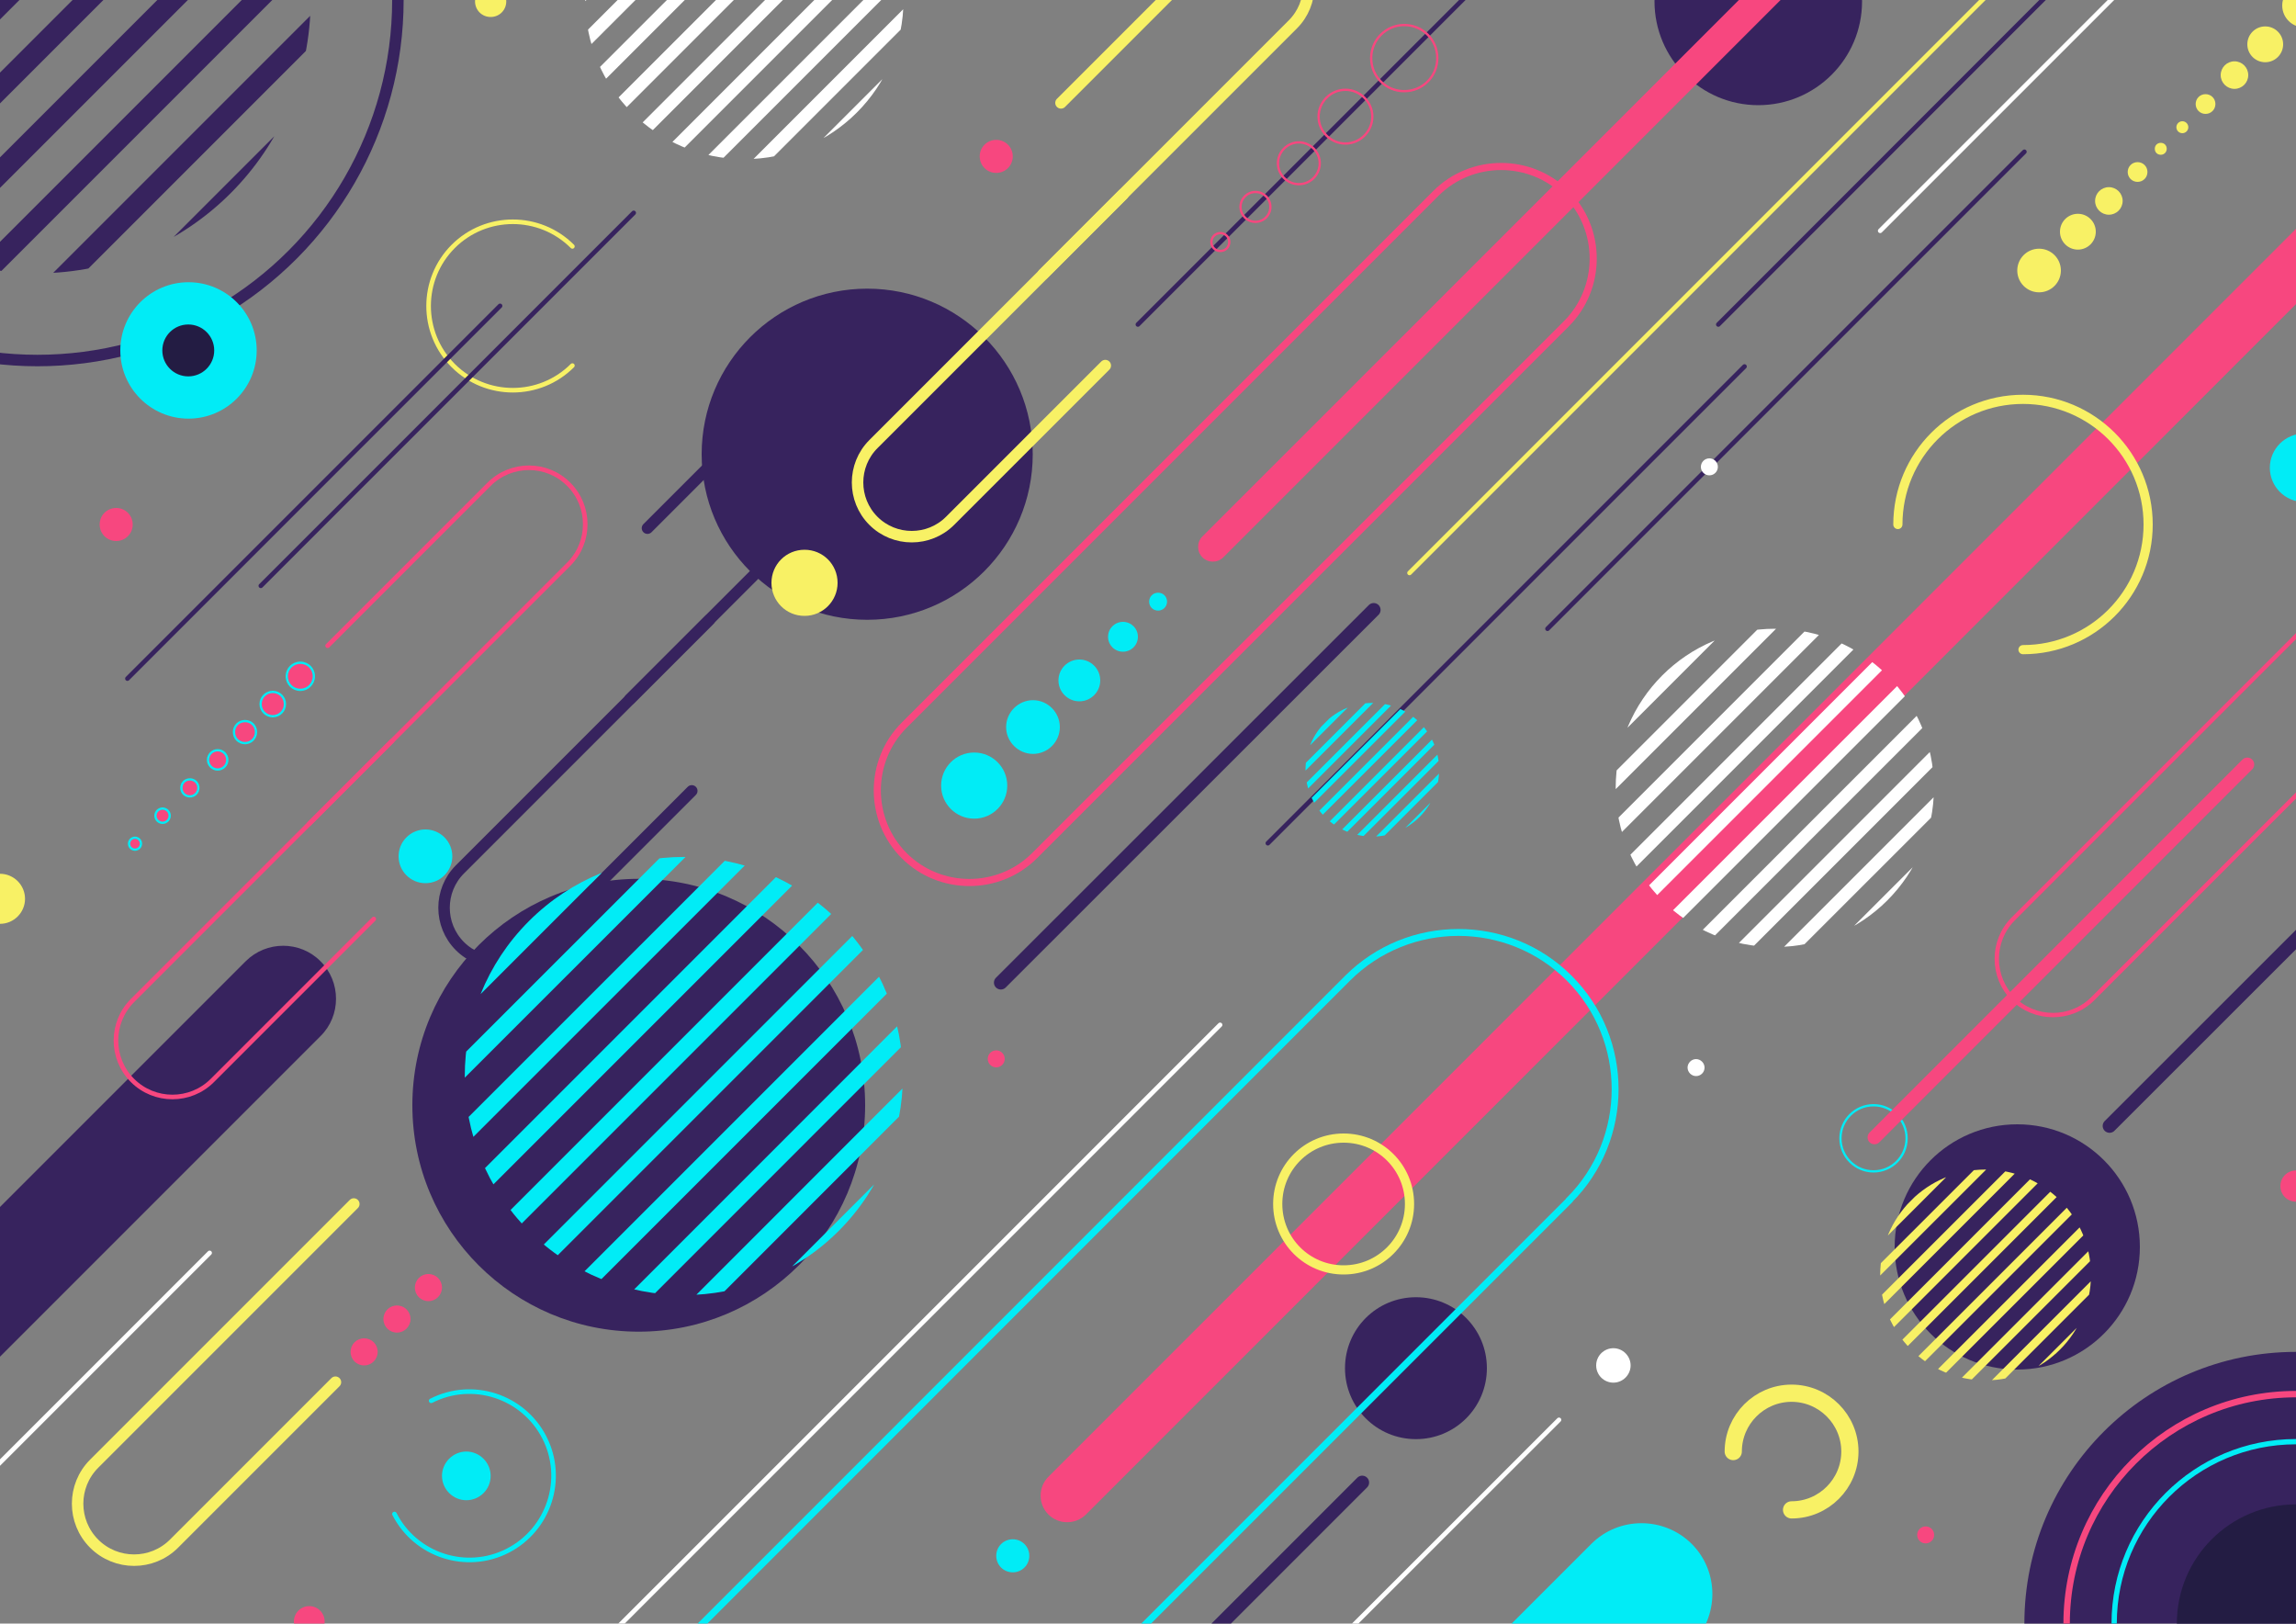 <?xml version="1.0" encoding="UTF-8"?><svg xmlns="http://www.w3.org/2000/svg" xmlns:xlink="http://www.w3.org/1999/xlink" viewBox="0 0 100 70.7"><rect x="0" y="0" width="100" height="70.7" fill="#808080" stroke="none"/><defs><style>.cls-1,.cls-2,.cls-3,.cls-4,.cls-5,.cls-6,.cls-7,.cls-8,.cls-9,.cls-10,.cls-11,.cls-12,.cls-13,.cls-14,.cls-15,.cls-16,.cls-17,.cls-18,.cls-19,.cls-20,.cls-21,.cls-22{fill:none;}.cls-1,.cls-2,.cls-8,.cls-11,.cls-13,.cls-15,.cls-16,.cls-17,.cls-21,.cls-23{stroke-miterlimit:10;}.cls-1,.cls-5,.cls-18{stroke-width:.5px;}.cls-1,.cls-7,.cls-18,.cls-22{stroke:#37235e;}.cls-24{fill:#37235e;}.cls-25{fill:#fff;}.cls-2,.cls-3,.cls-8,.cls-12,.cls-13,.cls-21{stroke:#f7477f;}.cls-2,.cls-17,.cls-23{stroke-width:.1px;}.cls-3,.cls-4,.cls-5,.cls-6,.cls-7,.cls-9,.cls-10,.cls-12,.cls-14,.cls-18,.cls-20,.cls-22{stroke-linecap:round;stroke-linejoin:round;}.cls-3,.cls-22{stroke-width:.6px;}.cls-4{stroke-width:.75px;}.cls-4,.cls-5,.cls-9,.cls-10,.cls-16,.cls-20{stroke:#f8f165;}.cls-26{clip-path:url(#clippath-2);}.cls-27{isolation:isolate;}.cls-28{fill:#01ecf6;}.cls-29{clip-path:url(#clippath-6);}.cls-6,.cls-10{stroke-width:.2px;}.cls-6,.cls-11,.cls-15,.cls-17,.cls-23{stroke:#01ecf6;}.cls-7,.cls-9,.cls-12,.cls-14{stroke-width:.2px;}.cls-30{clip-path:url(#clippath-1);}.cls-31{clip-path:url(#clippath-4);}.cls-8{stroke-width:.28px;}.cls-11{stroke-width:.3px;}.cls-13{stroke-width:.19px;}.cls-32{fill:#f8f165;}.cls-33,.cls-23{fill:#f7477f;}.cls-14{stroke:#fff;}.cls-15{stroke-width:.23px;}.cls-16,.cls-20{stroke-width:.4px;}.cls-34{clip-path:url(#clippath);}.cls-35{clip-path:url(#clippath-3);}.cls-36{mix-blend-mode:overlay;}.cls-37{fill:#231c43;}.cls-38{clip-path:url(#clippath-5);}.cls-21{stroke-width:.31px;}</style><clipPath id="clippath"><rect class="cls-19" width="100" height="70.7"/></clipPath><clipPath id="clippath-1"><circle class="cls-19" cx="29.78" cy="46.86" r="9.54" transform="translate(-24.41 34.78) rotate(-45)"/></clipPath><clipPath id="clippath-2"><circle class="cls-19" cx="1.63" cy="0" r="11.9"/></clipPath><clipPath id="clippath-3"><circle class="cls-19" cx="86.48" cy="55.52" r="4.59"/></clipPath><clipPath id="clippath-4"><circle class="cls-19" cx="77.3" cy="34.31" r="6.93"/></clipPath><clipPath id="clippath-5"><circle class="cls-19" cx="32.42" cy="0" r="6.93"/></clipPath><clipPath id="clippath-6"><path class="cls-19" d="M62.68,33.52c0,1.6-1.3,2.91-2.91,2.91s-2.91-1.3-2.91-2.91,1.3-2.91,2.91-2.91,2.91,1.3,2.91,2.91Z"/></clipPath></defs><g class="cls-27"><g id="Layer_2"><g id="Layer_5"><g class="cls-36"><g class="cls-34"><g><path class="cls-18" d="M28.2,23l6.76-6.76c.92-.92,2.42-.92,3.34,0h0c.92,.92,.92,2.42,0,3.34l-10.87,10.87"/><path class="cls-18" d="M30.13,34.44l-6.76,6.76c-.92,.92-2.42,.92-3.34,0h0c-.92-.92-.92-2.42,0-3.34l10.87-10.87"/></g><path class="cls-24" d="M64.76,59.58c0,1.71-1.38,3.09-3.09,3.09s-3.09-1.38-3.09-3.09,1.38-3.09,3.09-3.09,3.09,1.38,3.09,3.09Z"/><path class="cls-24" d="M44.98,19.78c0,3.98-3.23,7.21-7.21,7.21s-7.21-3.23-7.21-7.21,3.23-7.21,7.21-7.21,7.21,3.23,7.21,7.21Z"/><path class="cls-24" d="M93.2,54.3c0,2.95-2.39,5.34-5.34,5.34s-5.34-2.39-5.34-5.34,2.39-5.34,5.34-5.34,5.34,2.39,5.34,5.34Z"/><circle class="cls-24" cx="27.82" cy="48.13" r="9.86"/><path class="cls-24" d="M81.1,.06c0,2.5-2.03,4.52-4.52,4.52s-4.52-2.03-4.52-4.52,2.03-4.52,4.52-4.52,4.52,2.03,4.52,4.52Z"/><path class="cls-33" d="M94.61-17.06L53.28,24.27c-.25,.25-.66,.25-.91,0h0c-.25-.25-.25-.66,0-.91L93.7-17.96c.25-.25,.66-.25,.91,0h0c.25,.25,.25,.66,0,.91Z"/><path class="cls-33" d="M122.09-8.85L47.3,65.95c-.45,.45-1.19,.45-1.64,0h0c-.45-.45-.45-1.19,0-1.64L120.45-10.49c.45-.45,1.19-.45,1.64,0h0c.45,.45,.45,1.19,0,1.64Z"/><path class="cls-33" d="M16.45,58.87c0,.32-.26,.59-.59,.59s-.59-.26-.59-.59,.26-.59,.59-.59,.59,.26,.59,.59Z"/><path class="cls-33" d="M17.88,57.44c0,.32-.26,.59-.59,.59s-.59-.26-.59-.59,.26-.59,.59-.59,.59,.26,.59,.59Z"/><g><path class="cls-23" d="M13.67,29.45c0,.32-.26,.59-.59,.59s-.59-.26-.59-.59,.26-.59,.59-.59,.59,.26,.59,.59Z"/><circle class="cls-23" cx="11.88" cy="30.66" r=".53"/><path class="cls-23" d="M11.15,31.88c0,.26-.21,.48-.48,.48s-.48-.21-.48-.48,.21-.48,.48-.48,.48,.21,.48,.48Z"/><path class="cls-23" d="M9.9,33.09c0,.23-.19,.42-.42,.42s-.42-.19-.42-.42,.19-.42,.42-.42,.42,.19,.42,.42Z"/><path class="cls-23" d="M8.64,34.31c0,.2-.16,.37-.37,.37s-.37-.16-.37-.37,.16-.37,.37-.37,.37,.16,.37,.37Z"/><path class="cls-23" d="M7.39,35.52c0,.17-.14,.31-.31,.31s-.31-.14-.31-.31,.14-.31,.31-.31,.31,.14,.31,.31Z"/><circle class="cls-23" cx="5.88" cy="36.74" r=".26"/></g><path class="cls-33" d="M19.25,56.07c0,.32-.26,.59-.59,.59s-.59-.26-.59-.59,.26-.59,.59-.59,.59,.26,.59,.59Z"/><g class="cls-30"><g><rect class="cls-28" x="36.18" y="41.37" width=".76" height="24.54" transform="translate(24.48 117.41) rotate(-135)"/><rect class="cls-28" x="34.7" y="39.9" width=".76" height="24.54" transform="translate(23.01 113.86) rotate(-135.01)"/><rect class="cls-28" x="33.23" y="38.42" width=".76" height="24.54" transform="translate(21.54 110.31) rotate(-135.01)"/><rect class="cls-28" x="31.76" y="36.95" width=".76" height="24.54" transform="translate(20.06 106.75) rotate(-135)"/><rect class="cls-28" x="30.29" y="35.48" width=".76" height="24.54" transform="translate(18.59 103.2) rotate(-135)"/><rect class="cls-28" x="28.82" y="34.01" width=".76" height="24.54" transform="translate(17.12 99.64) rotate(-135)"/><rect class="cls-28" x="27.34" y="32.54" width=".76" height="24.54" transform="translate(15.64 96.09) rotate(-135)"/><rect class="cls-28" x="25.87" y="31.06" width=".76" height="24.54" transform="translate(14.17 92.53) rotate(-134.99)"/><rect class="cls-28" x="24.4" y="29.59" width=".76" height="24.54" transform="translate(12.69 88.98) rotate(-134.99)"/><rect class="cls-28" x="22.93" y="28.12" width=".76" height="24.54" transform="translate(11.23 85.42) rotate(-135)"/></g></g><g class="cls-26"><g><rect class="cls-24" x="9.61" y="-6.86" width=".94" height="30.62" transform="translate(11.23 21.57) rotate(-135)"/><rect class="cls-24" x="7.77" y="-8.69" width=".95" height="30.62" transform="translate(9.4 17.13) rotate(-135)"/><rect class="cls-24" x="5.94" y="-10.53" width=".94" height="30.62" transform="translate(7.56 12.7) rotate(-135)"/><rect class="cls-24" x="4.1" y="-12.37" width=".94" height="30.62" transform="translate(5.72 8.26) rotate(-135)"/><rect class="cls-24" x="2.26" y="-14.21" width=".95" height="30.62" transform="translate(3.88 3.82) rotate(-135)"/><rect class="cls-24" x=".42" y="-16.04" width=".94" height="30.62" transform="translate(2.05 -.61) rotate(-135)"/><rect class="cls-24" x="-1.41" y="-17.88" width=".94" height="30.62" transform="translate(.21 -5.05) rotate(-135)"/><rect class="cls-24" x="-3.25" y="-19.72" width=".95" height="30.62" transform="translate(-1.63 -9.49) rotate(-135)"/><rect class="cls-24" x="-5.09" y="-21.56" width=".94" height="30.62" transform="translate(-3.47 -13.92) rotate(-135)"/><rect class="cls-24" x="-6.93" y="-23.39" width=".94" height="30.62" transform="translate(-5.3 -18.36) rotate(-135)"/></g></g><g class="cls-35"><g><rect class="cls-32" x="89.56" y="52.88" width=".36" height="11.81" transform="translate(111.63 163.81) rotate(-135)"/><rect class="cls-32" x="88.85" y="52.17" width=".36" height="11.81" transform="translate(110.92 162.1) rotate(-135)"/><rect class="cls-32" x="88.14" y="51.46" width=".36" height="11.81" transform="translate(110.21 160.39) rotate(-135)"/><rect class="cls-32" x="87.43" y="50.75" width=".36" height="11.81" transform="translate(109.5 158.68) rotate(-135)"/><rect class="cls-32" x="86.72" y="50.04" width=".36" height="11.81" transform="translate(108.79 156.97) rotate(-135)"/><rect class="cls-32" x="86.01" y="49.34" width=".36" height="11.81" transform="translate(108.09 155.25) rotate(-135)"/><rect class="cls-32" x="85.31" y="48.63" width=".36" height="11.81" transform="translate(107.4 153.54) rotate(-135.01)"/><rect class="cls-32" x="84.6" y="47.92" width=".36" height="11.81" transform="translate(106.67 151.83) rotate(-135)"/><rect class="cls-32" x="83.89" y="47.21" width=".36" height="11.81" transform="translate(105.94 150.12) rotate(-134.99)"/><rect class="cls-32" x="83.18" y="46.5" width=".36" height="11.81" transform="translate(105.25 148.41) rotate(-135)"/></g></g><g class="cls-36"><g class="cls-31"><g><rect class="cls-25" x="81.94" y="30.32" width=".55" height="17.83" transform="translate(112.6 125.12) rotate(-134.99)"/><rect class="cls-25" x="80.87" y="29.25" width=".55" height="17.83" transform="translate(111.54 122.53) rotate(-134.99)"/><rect class="cls-25" x="79.8" y="28.18" width=".55" height="17.83" transform="translate(110.48 119.95) rotate(-135)"/><rect class="cls-25" x="78.73" y="27.11" width=".55" height="17.83" transform="translate(109.41 117.36) rotate(-135)"/><rect class="cls-25" x="77.66" y="26.04" width=".55" height="17.83" transform="translate(108.33 114.78) rotate(-135)"/><rect class="cls-25" x="76.59" y="24.97" width=".55" height="17.83" transform="translate(107.27 112.2) rotate(-135)"/><rect class="cls-25" x="75.52" y="23.9" width=".55" height="17.83" transform="translate(106.2 109.61) rotate(-135)"/><rect class="cls-25" x="74.45" y="22.83" width=".55" height="17.83" transform="translate(105.13 107.03) rotate(-135)"/><rect class="cls-25" x="73.38" y="21.76" width=".55" height="17.83" transform="translate(104.06 104.45) rotate(-135)"/><rect class="cls-25" x="72.32" y="20.69" width=".55" height="17.83" transform="translate(102.99 101.86) rotate(-135)"/></g></g></g><g class="cls-38"><g><rect class="cls-25" x="37.07" y="-3.99" width=".55" height="17.83" transform="translate(60.27 34.81) rotate(-135)"/><rect class="cls-25" x="36" y="-5.06" width=".55" height="17.83" transform="translate(59.2 32.23) rotate(-135)"/><rect class="cls-25" x="34.93" y="-6.13" width=".55" height="17.83" transform="translate(58.13 29.65) rotate(-135)"/><rect class="cls-25" x="33.86" y="-7.2" width=".55" height="17.83" transform="translate(57.06 27.07) rotate(-135)"/><rect class="cls-25" x="32.79" y="-8.27" width=".55" height="17.83" transform="translate(55.99 24.48) rotate(-135)"/><rect class="cls-25" x="31.72" y="-9.34" width=".55" height="17.83" transform="translate(54.92 21.9) rotate(-135)"/><rect class="cls-25" x="30.65" y="-10.41" width=".55" height="17.83" transform="translate(53.85 19.32) rotate(-135)"/><rect class="cls-25" x="29.58" y="-11.48" width=".55" height="17.83" transform="translate(52.78 16.73) rotate(-135)"/><rect class="cls-25" x="28.51" y="-12.55" width=".55" height="17.83" transform="translate(51.71 14.15) rotate(-135)"/><rect class="cls-25" x="27.44" y="-13.62" width=".55" height="17.83" transform="translate(50.64 11.57) rotate(-135)"/></g></g><path class="cls-21" d="M68.22,14.1l-23.16,23.16c-1.56,1.56-4.12,1.56-5.68,0h0c-1.56-1.56-1.56-4.12,0-5.68L62.54,8.42c1.56-1.56,4.12-1.56,5.68,0h0c1.56,1.56,1.56,4.12,0,5.68Z"/><path class="cls-13" d="M105.31,29.33l-14.16,14.16c-.95,.95-2.52,.95-3.47,0h0c-.95-.95-.95-2.52,0-3.47l14.16-14.16c.95-.95,2.52-.95,3.47,0h0c.95,.95,.95,2.52,0,3.47Z"/><path class="cls-5" d="M14.61,60.19l-7.03,7.03c-.96,.96-2.52,.96-3.48,0h0c-.96-.96-.96-2.52,0-3.48l11.31-11.31"/><path class="cls-11" d="M68.35,52.27L28.93,91.69c-2.66,2.66-7,2.66-9.66,0h0c-2.66-2.66-2.66-7,0-9.66L58.69,42.6c2.66-2.66,7-2.66,9.66,0h0c2.66,2.66,2.66,7,0,9.66Z"/><path class="cls-28" d="M73.68,71.6l-17.81,17.81c-1.2,1.2-3.16,1.2-4.37,0h0c-1.2-1.2-1.2-3.16,0-4.37l17.81-17.81c1.2-1.2,3.16-1.2,4.37,0h0c1.2,1.2,1.2,3.16,0,4.37Z"/><path class="cls-10" d="M24.93,15.92c-1.43,1.43-3.76,1.43-5.19,0s-1.43-3.76,0-5.19,3.76-1.43,5.19,0"/><path class="cls-20" d="M82.66,22.84c0-3.01,2.44-5.45,5.45-5.45s5.45,2.44,5.45,5.45-2.44,5.45-5.45,5.45"/><path class="cls-4" d="M75.49,63.21c0-1.4,1.14-2.54,2.54-2.54s2.54,1.14,2.54,2.54-1.14,2.54-2.54,2.54"/><path class="cls-28" d="M50.83,26.2c0,.21-.17,.39-.39,.39s-.39-.17-.39-.39,.17-.39,.39-.39,.39,.17,.39,.39Z"/><path class="cls-28" d="M49.56,27.73c0,.36-.29,.65-.65,.65s-.65-.29-.65-.65,.29-.65,.65-.65,.65,.29,.65,.65Z"/><circle class="cls-28" cx="47.01" cy="29.63" r=".91"/><path class="cls-28" d="M46.16,31.66c0,.65-.53,1.17-1.17,1.17s-1.17-.53-1.17-1.17,.53-1.17,1.17-1.17,1.17,.53,1.17,1.17Z"/><circle class="cls-28" cx="42.43" cy="34.21" r="1.44"/><circle class="cls-17" cx="81.6" cy="49.57" r="1.44"/><path class="cls-32" d="M36.48,25.38c0,.79-.64,1.44-1.44,1.44s-1.44-.64-1.44-1.44,.64-1.44,1.44-1.44,1.44,.64,1.44,1.44Z"/><path class="cls-33" d="M5.78,22.84c0,.4-.32,.72-.72,.72s-.72-.32-.72-.72,.32-.72,.72-.72,.72,.32,.72,.72Z"/><path class="cls-33" d="M44.11,6.81c0,.4-.32,.72-.72,.72s-.72-.32-.72-.72,.32-.72,.72-.72,.72,.32,.72,.72Z"/><circle class="cls-28" cx="18.53" cy="37.29" r="1.17"/><path class="cls-25" d="M71.02,59.46c0,.41-.34,.75-.75,.75s-.75-.33-.75-.75,.34-.75,.75-.75,.75,.34,.75,.75Z"/><path class="cls-25" d="M74.24,46.49c0,.21-.17,.37-.37,.37s-.37-.17-.37-.37,.17-.37,.37-.37,.37,.17,.37,.37Z"/><circle class="cls-33" cx="43.39" cy="46.11" r=".37"/><circle class="cls-33" cx="83.87" cy="66.84" r=".37"/><path class="cls-33" d="M100.68,51.65c0,.38-.3,.68-.68,.68s-.68-.3-.68-.68,.3-.68,.68-.68,.68,.3,.68,.68Z"/><path class="cls-32" d="M22.05,.06c0,.38-.3,.68-.68,.68s-.68-.3-.68-.68,.3-.68,.68-.68,.68,.3,.68,.68Z"/><path class="cls-32" d="M1.09,39.14c0,.6-.49,1.09-1.09,1.09s-1.09-.49-1.09-1.09,.49-1.09,1.09-1.09,1.09,.49,1.09,1.09Z"/><path class="cls-33" d="M14.14,70.61c0,.37-.3,.67-.67,.67s-.67-.3-.67-.67,.3-.67,.67-.67,.67,.3,.67,.67Z"/><path class="cls-28" d="M101.84,20.37c0,.82-.67,1.49-1.49,1.49s-1.49-.67-1.49-1.49,.67-1.49,1.49-1.49,1.49,.67,1.49,1.49Z"/><path class="cls-28" d="M44.83,67.75c0,.4-.32,.72-.72,.72s-.72-.32-.72-.72,.32-.72,.72-.72,.72,.32,.72,.72Z"/><g><path class="cls-6" d="M18.78,61c1.8-.92,4.01-.2,4.93,1.6s.2,4.01-1.6,4.93-4.01,.2-4.93-1.6"/><path class="cls-28" d="M21.37,64.27c0,.59-.48,1.06-1.06,1.06s-1.06-.48-1.06-1.06,.48-1.06,1.06-1.06,1.06,.48,1.06,1.06Z"/></g><path class="cls-16" d="M61.39,52.43c0,1.58-1.28,2.87-2.87,2.87s-2.87-1.28-2.87-2.87,1.28-2.87,2.87-2.87,2.87,1.28,2.87,2.87Z"/><circle class="cls-24" cx="100" cy="70.7" r="11.83"/><circle class="cls-1" cx="1.63" cy="0" r="15.7"/><circle class="cls-37" cx="100" cy="70.7" r="5.19"/><circle class="cls-15" cx="100" cy="70.7" r="7.92"/><circle class="cls-8" cx="100" cy="70.7" r="9.99"/><g><path class="cls-28" d="M11.18,15.26c0,1.64-1.33,2.97-2.97,2.97s-2.97-1.33-2.97-2.97,1.33-2.97,2.97-2.97,2.97,1.33,2.97,2.97Z"/><circle class="cls-37" cx="8.2" cy="15.26" r="1.13"/></g><path class="cls-24" d="M13.96,45.12L-3.93,63.01c-.9,.9-2.37,.9-3.26,0h0c-.9-.9-.9-2.37,0-3.26L10.7,41.86c.9-.9,2.37-.9,3.26,0h0c.9,.9,.9,2.37,0,3.26Z"/><g><path class="cls-12" d="M14.27,28.12l7.03-7.03c.96-.96,2.52-.96,3.47,0h0c.96,.96,.96,2.52,0,3.48l-11.31,11.31"/><path class="cls-12" d="M16.28,40.02l-7.03,7.03c-.96,.96-2.52,.96-3.48,0h0c-.96-.96-.96-2.52,0-3.48l11.31-11.31"/></g><line class="cls-9" x1="113.53" y1="-27.19" x2="61.39" y2="24.95"/><line class="cls-14" x1="53.14" y1="44.63" x2="1" y2="96.77"/><line class="cls-7" x1="27.6" y1="9.27" x2="11.36" y2="25.51"/><line class="cls-7" x1="75.98" y1="15.96" x2="55.22" y2="36.72"/><line class="cls-7" x1="88.17" y1="6.61" x2="67.4" y2="27.38"/><line class="cls-7" x1="65.8" y1="-2.11" x2="49.56" y2="14.13"/><line class="cls-7" x1="91.07" y1="-2.11" x2="74.84" y2="14.13"/><line class="cls-22" x1="59.33" y1="64.56" x2="43.09" y2="80.8"/><line class="cls-22" x1="108.12" y1="32.8" x2="91.88" y2="49.03"/><line class="cls-22" x1="59.83" y1="26.56" x2="43.59" y2="42.79"/><line class="cls-14" x1="9.13" y1="54.56" x2="-7.1" y2="70.79"/><line class="cls-14" x1="98.13" y1="-6.19" x2="81.89" y2="10.05"/><line class="cls-14" x1="67.9" y1="61.83" x2="51.66" y2="78.06"/><line class="cls-3" x1="97.88" y1="33.29" x2="81.64" y2="49.53"/><line class="cls-7" x1="21.78" y1="13.32" x2="5.55" y2="29.55"/><g><path class="cls-2" d="M52.76,10.54c0-.21,.17-.39,.39-.39s.39,.17,.39,.39-.17,.39-.39,.39-.39-.17-.39-.39Z"/><path class="cls-2" d="M54.03,9.01c0-.36,.29-.65,.65-.65s.65,.29,.65,.65-.29,.65-.65,.65-.65-.29-.65-.65Z"/><path class="cls-2" d="M55.66,7.11c0-.5,.41-.91,.91-.91s.91,.41,.91,.91-.41,.91-.91,.91-.91-.41-.91-.91Z"/><path class="cls-2" d="M57.43,5.08c0-.65,.53-1.17,1.17-1.17s1.17,.53,1.17,1.17-.53,1.17-1.17,1.17-1.17-.53-1.17-1.17Z"/><path class="cls-2" d="M59.72,2.53c0-.79,.64-1.44,1.44-1.44s1.44,.64,1.44,1.44-.64,1.44-1.44,1.44-1.44-.64-1.44-1.44Z"/></g><g><g><circle class="cls-32" cx="95.05" cy="5.54" r=".26"/><path class="cls-32" d="M95.63,4.53c0-.24,.19-.43,.43-.43s.43,.19,.43,.43-.19,.43-.43,.43-.43-.19-.43-.43Z"/><circle class="cls-32" cx="97.32" cy="3.27" r=".6"/><circle class="cls-32" cx="98.66" cy="1.93" r=".78"/><circle class="cls-32" cx="100.35" cy=".24" r=".95"/></g><g><path class="cls-32" d="M94.37,6.48c0,.14-.11,.26-.26,.26s-.26-.11-.26-.26,.11-.26,.26-.26,.26,.11,.26,.26Z"/><path class="cls-32" d="M93.53,7.49c0,.24-.19,.43-.43,.43s-.43-.19-.43-.43,.19-.43,.43-.43,.43,.19,.43,.43Z"/><circle class="cls-32" cx="91.85" cy="8.75" r=".6"/><circle class="cls-32" cx="90.5" cy="10.09" r=".78"/><circle class="cls-32" cx="88.81" cy="11.78" r=".95"/></g></g><g class="cls-29"><g><rect class="cls-28" x="61.73" y="31.84" width=".23" height="7.47" transform="translate(80.41 104.47) rotate(-135)"/><rect class="cls-28" x="61.28" y="31.39" width=".23" height="7.47" transform="translate(79.97 103.38) rotate(-135)"/><rect class="cls-28" x="60.83" y="30.95" width=".23" height="7.47" transform="translate(79.52 102.3) rotate(-135)"/><rect class="cls-28" x="60.38" y="30.5" width=".23" height="7.47" transform="translate(79.07 101.22) rotate(-135)"/><rect class="cls-28" x="59.93" y="30.05" width=".23" height="7.47" transform="translate(78.62 100.14) rotate(-135)"/><rect class="cls-28" x="59.49" y="29.6" width=".23" height="7.47" transform="translate(78.17 99.05) rotate(-135)"/><rect class="cls-28" x="59.04" y="29.15" width=".23" height="7.47" transform="translate(77.72 97.97) rotate(-135)"/><rect class="cls-28" x="58.59" y="28.7" width=".23" height="7.47" transform="translate(77.28 96.89) rotate(-135)"/><rect class="cls-28" x="58.14" y="28.25" width=".23" height="7.47" transform="translate(76.83 95.81) rotate(-135)"/><rect class="cls-28" x="57.69" y="27.81" width=".23" height="7.47" transform="translate(76.38 94.72) rotate(-135)"/></g></g><circle class="cls-25" cx="74.45" cy="20.33" r=".37"/><g><path class="cls-5" d="M46.21,4.48l6.76-6.76c.92-.92,2.42-.92,3.34,0h0c.92,.92,.92,2.42,0,3.34l-10.87,10.87"/><path class="cls-5" d="M48.14,15.92l-6.76,6.76c-.92,.92-2.42,.92-3.34,0h0c-.92-.92-.92-2.42,0-3.34l10.87-10.87"/></g></g></g></g></g></g></svg>